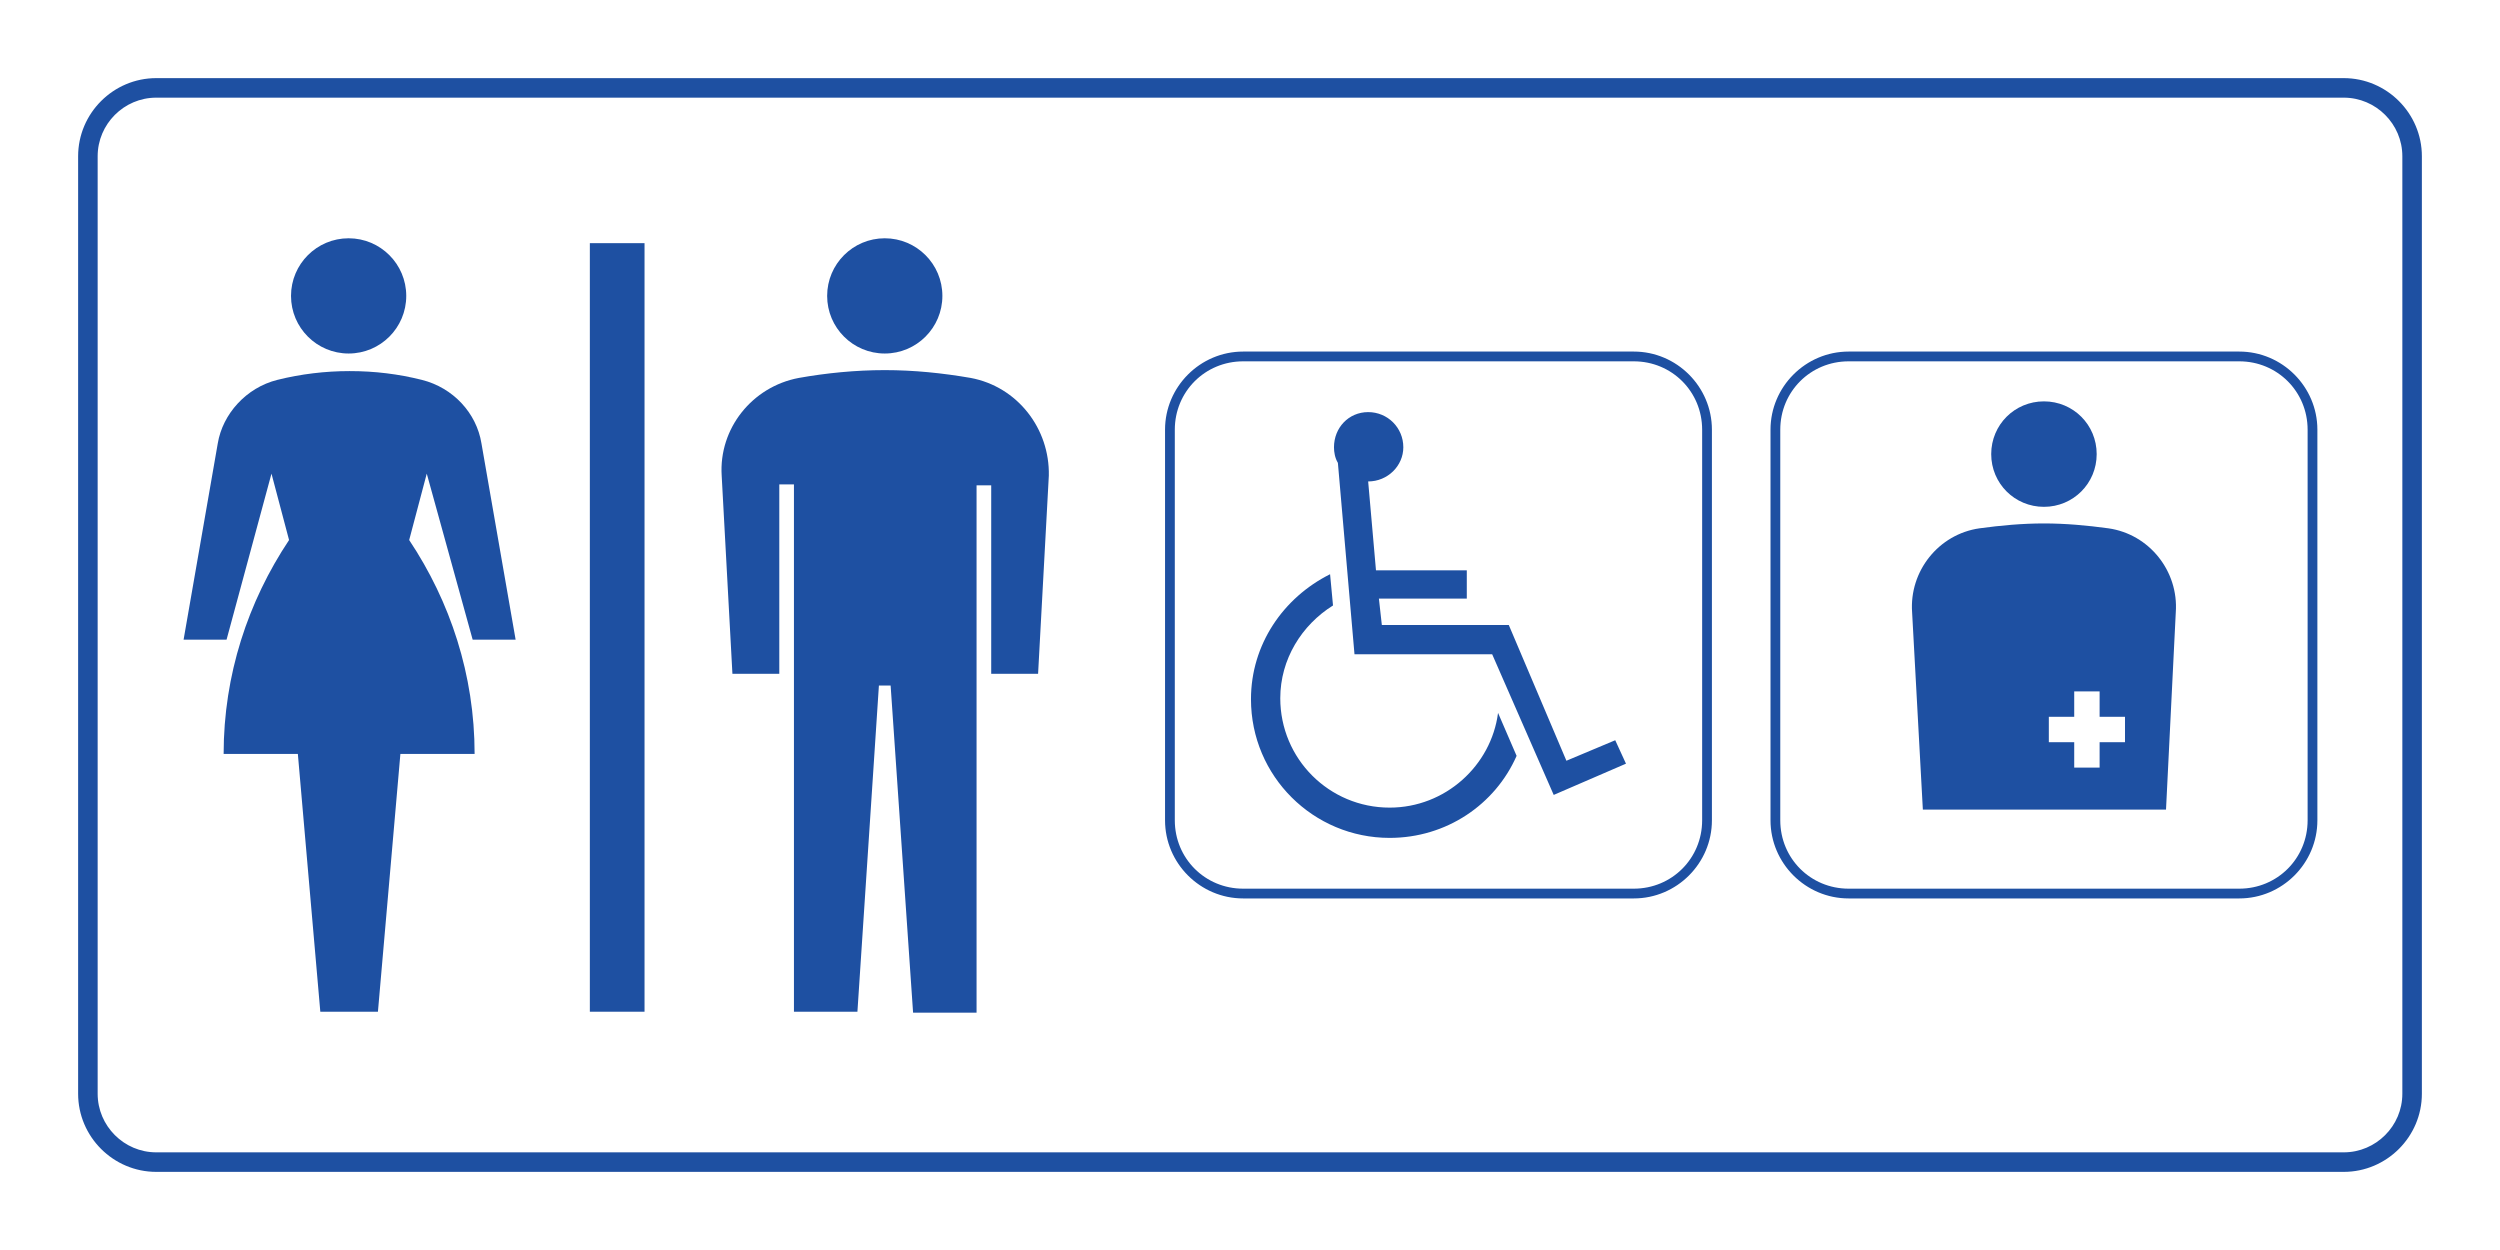 <?xml version="1.0" encoding="utf-8"?>
<!-- Generator: Adobe Illustrator 18.1.1, SVG Export Plug-In . SVG Version: 6.00 Build 0)  -->
<!DOCTYPE svg PUBLIC "-//W3C//DTD SVG 1.1//EN" "http://www.w3.org/Graphics/SVG/1.1/DTD/svg11.dtd">
<svg version="1.1" id="レイヤー_1" xmlns="http://www.w3.org/2000/svg" xmlns:xlink="http://www.w3.org/1999/xlink" x="0px"
	 y="0px" viewBox="0 0 256 128" enable-background="new 0 0 256 128" xml:space="preserve">
<g>
	<g>
		<path fill="#1E50A2" d="M240,10c3.3,0,6,2.7,6,6v96c0,3.3-2.7,6-6,6H16c-3.3,0-6-2.7-6-6V16c0-3.3,2.7-6,6-6H240 M240,8H16
			c-4.4,0-8,3.6-8,8v96c0,4.4,3.6,8,8,8h224c4.4,0,8-3.6,8-8V16C248,11.6,244.4,8,240,8L240,8z"/>
	</g>
	<g>
		<g>
			<g>
				<path fill="#1E50A2" d="M229.3,37c3.9,0,7,3.1,7,7v40c0,3.9-3.1,7-7,7h-40c-3.9,0-7-3.1-7-7V44c0-3.9,3.1-7,7-7H229.3 M229.3,36
					h-40c-4.4,0-8,3.6-8,8v40c0,4.4,3.6,8,8,8h40c4.4,0,8-3.6,8-8V44C237.3,39.6,233.7,36,229.3,36L229.3,36z"/>
			</g>
			<g>
				<path fill="#1E50A2" d="M221.8,82.9h-24.9l-1.1-20.2c-0.3-4.2,2.7-8,6.9-8.6c2.2-0.3,4.4-0.5,6.6-0.5c2.2,0,4.4,0.2,6.6,0.5
					c4.2,0.6,7.2,4.4,6.9,8.6L221.8,82.9z M215,73.4v-2.6h-2.6v2.6h-2.6V76h2.6v2.6h2.6V76h2.6v-2.6H215z"/>
				<path fill="#1E50A2" d="M209.3,51.9c3,0,5.4-2.4,5.4-5.4c0-3-2.4-5.4-5.4-5.4c-3,0-5.4,2.4-5.4,5.4
					C203.9,49.5,206.3,51.9,209.3,51.9"/>
			</g>
		</g>
		<g>
			<g>
				<path fill="#1E50A2" d="M167.3,37c3.9,0,7,3.1,7,7v40c0,3.9-3.1,7-7,7h-40c-3.9,0-7-3.1-7-7V44c0-3.9,3.1-7,7-7H167.3 M167.3,36
					h-40c-4.4,0-8,3.6-8,8v40c0,4.4,3.6,8,8,8h40c4.4,0,8-3.6,8-8V44C175.3,39.6,171.7,36,167.3,36L167.3,36z"/>
			</g>
			<path fill="#1E50A2" d="M155.3,77.4c-2.2,5-7.2,8.4-13,8.4c-7.8,0-14.2-6.3-14.2-14.2c0-5.6,3.3-10.4,8.1-12.8l0.3,3.2
				c-3.2,2-5.4,5.5-5.4,9.5c0,6.2,5,11.2,11.2,11.2c5.7,0,10.4-4.3,11.1-9.7L155.3,77.4z M140.1,49.3l0.8,9.1l0,0h9.3v2.9h-9
				l0.3,2.7h13l0,0l5.9,13.9l5-2.1l1.1,2.4l-7.4,3.2L152.8,67h-14.1L137,47.4c-0.3-0.5-0.4-1.1-0.4-1.6c0-2,1.5-3.6,3.5-3.6
				c2,0,3.6,1.6,3.6,3.6C143.7,47.7,142.1,49.3,140.1,49.3z"/>
		</g>
		<g>
			<g>
				<path fill="#1E50A2" d="M99.4,38.7c-2.9-0.5-5.8-0.8-8.8-0.8c-3,0-6,0.3-8.8,0.8c-4.8,0.9-8.2,5.2-7.9,10L75,69h4.8V49.6h1.5v54
					h6.5L90,70.2h1.2l2.3,33.5h6.5v-54h1.5V69h4.8l1.1-20.3C107.5,43.9,104.2,39.6,99.4,38.7z"/>
				<circle fill="#1E50A2" cx="90.6" cy="30.3" r="5.9"/>
			</g>
			<rect x="60.4" y="24.9" fill="#1E50A2" width="5.6" height="78.7"/>
			<g>
				<path fill="#1E50A2" d="M48.4,65.5h4.4l-3.5-20.1c-0.5-3.1-2.9-5.7-6.1-6.5c-2.4-0.6-4.8-0.9-7.4-0.9c-2.5,0-5,0.3-7.4,0.9
					c-3.2,0.8-5.6,3.5-6.1,6.5l-3.5,20.1h4.4l4.6-17l1.8,6.8c-4.2,6.3-6.7,13.8-6.7,21.9h7.6l2.3,26.4h5.9L41,77.2h7.6
					c0-8.1-2.5-15.6-6.7-21.9l1.8-6.8L48.4,65.5z"/>
				<circle fill="#1E50A2" cx="35.7" cy="30.3" r="5.9"/>
			</g>
		</g>
	</g>
</g>
</svg>
